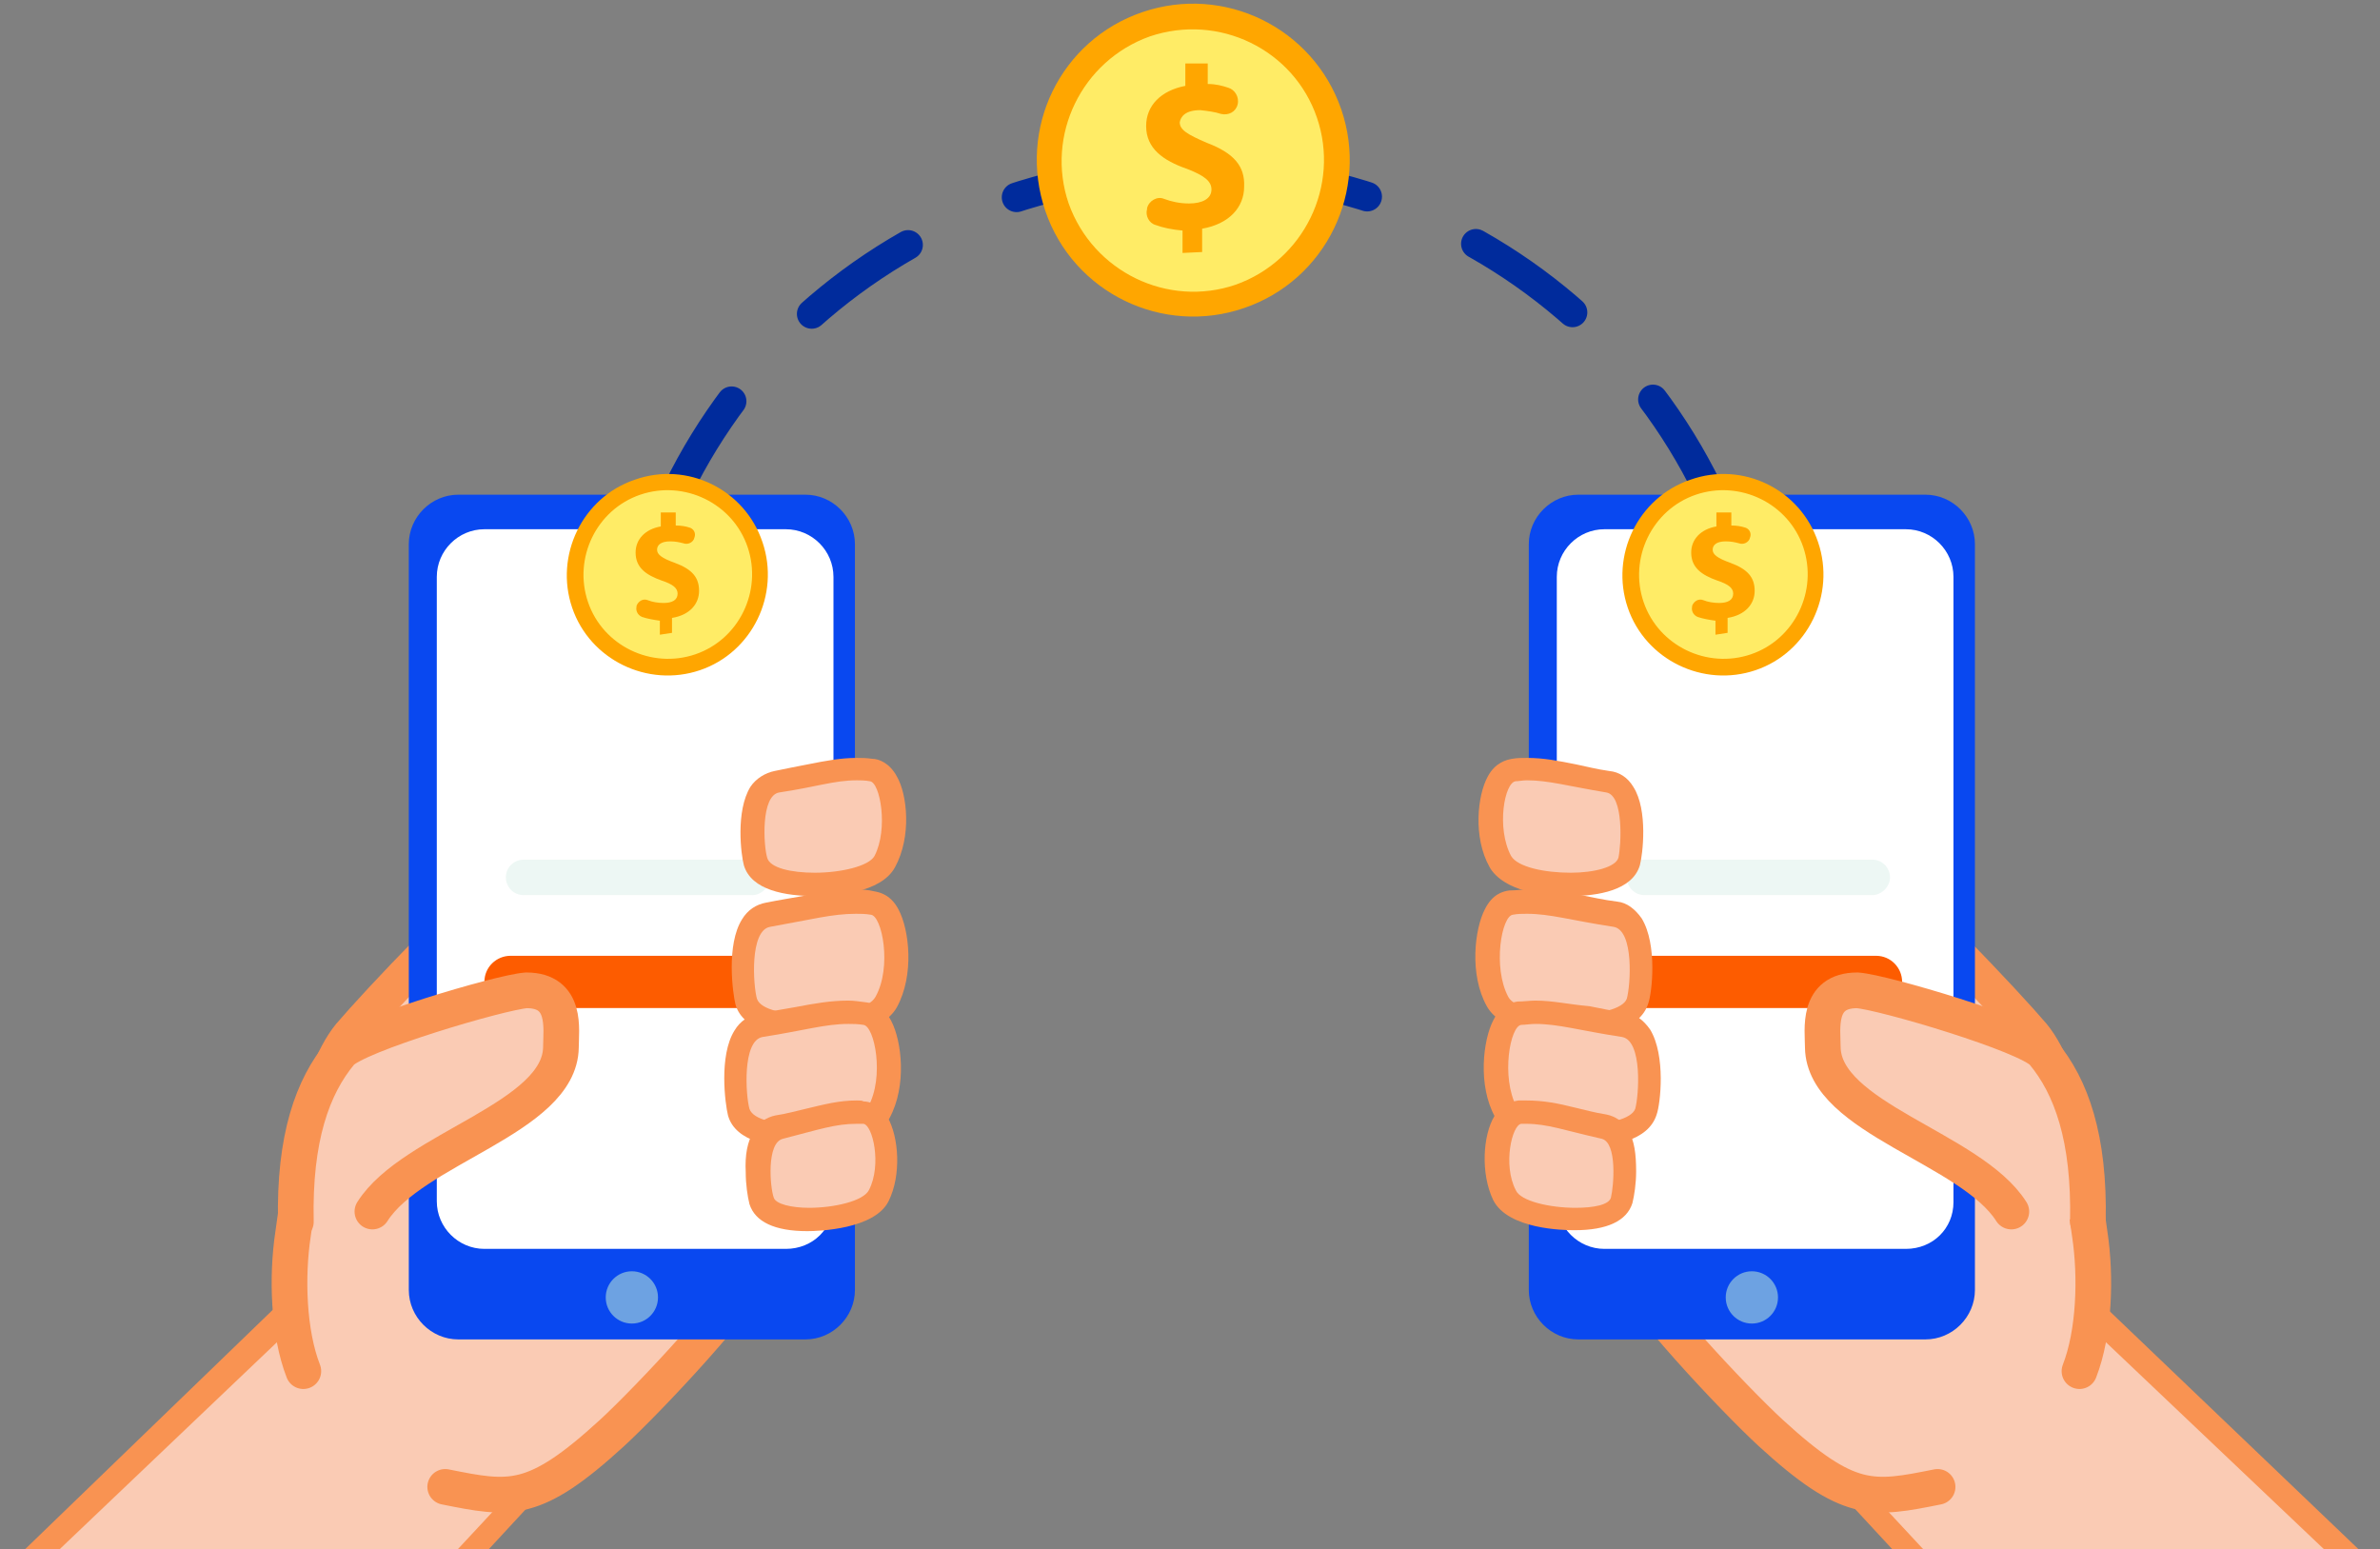 <?xml version="1.0" encoding="utf-8"?>
<!-- Generator: Adobe Illustrator 24.2.1, SVG Export Plug-In . SVG Version: 6.00 Build 0)  -->
<svg version="1.1" id="Capa_1" xmlns="http://www.w3.org/2000/svg" xmlns:xlink="http://www.w3.org/1999/xlink" x="0px" y="0px"
	 viewBox="0 0 255 166" style="enable-background:new 0 0 255 166;" xml:space="preserve">
<rect x="0" y="0" width="255" height="166" fill="#808080" stroke="none"/>
<style type="text/css">
	
		.st0{fill:none;stroke:#002B9C;stroke-width:3.172;stroke-linecap:round;stroke-linejoin:round;stroke-miterlimit:10;stroke-dasharray:12.72,12.72;}
	.st1{fill:#FACBB4;}
	.st2{fill:#F99352;}
	.st3{fill:none;stroke:#F99352;stroke-width:3.822;stroke-linecap:round;stroke-linejoin:round;stroke-miterlimit:10;}
	.st4{fill:#69BEA0;}
	.st5{fill:#FFA600;}
	.st6{fill:#FFEC66;}
	.st7{fill:#0948F0;}
	.st8{fill:#FFFFFF;}
	.st9{opacity:0.3;fill:#C3E5D9;enable-background:new    ;}
	.st10{fill:#FD5C00;}
	.st11{fill:#6DA2E2;}
</style>
<path class="st0" d="M66.6,78.6c0-33.3,27.4-60.4,61.2-60.4c33.8,0,61.2,27,61.2,60.4"/>
<path class="st1" d="M254.5,169.4l-31.3-29.9l-25.8,18.7l21.5,23.2h35.6V169.4z"/>
<path class="st2" d="M254.5,171.2v-3.5l-29.7-28.4l-1.5-1.4l-1.7,1.3l-23.8,17.3l-2.3,1.7l1.9,2l19.8,21.4h3.4l-21.4-23l23.8-17.3
	L254.5,171.2z"/>
<path class="st1" d="M222.8,146.9c1.6-4.1,1.8-10.1,1.1-14.7c-0.7-5.1-2.3-16.7-6.1-21.3c-2.9-3.4-13.7-14.9-17.2-16.9
	c-9.5-5.4-30.2,31.2-26.6,41.2c1.4,3.7,11.9,14.8,15.7,18.3c8.4,7.7,10.9,7.2,17.9,5.8"/>
<path class="st3" d="M222.8,146.9c1.6-4.1,1.8-10.1,1.1-14.7c-0.7-5.1-2.3-16.7-6.1-21.3c-2.9-3.4-13.7-14.9-17.2-16.9
	c-9.5-5.4-30.2,31.2-26.6,41.2c1.4,3.7,11.9,14.8,15.7,18.3c8.4,7.7,10.9,7.2,17.9,5.8"/>
<path class="st1" d="M36.4,181.5l21.5-23.2l-25.8-18.7l-31.3,30v12H36.4z"/>
<path class="st2" d="M56.1,158.4l-21.4,23h3.4l19.8-21.4l1.9-2l-2.3-1.7l-23.8-17.3l-1.7-1.3l-1.5,1.4L0.8,167.8v3.5l31.5-30
	L56.1,158.4z"/>
<path class="st1" d="M32.5,146.9c-1.6-4.1-1.8-10.1-1.1-14.7c0.7-5.1,2.3-16.7,6.1-21.3c2.9-3.4,13.7-14.9,17.2-16.9
	c9.5-5.4,30.2,31.2,26.6,41.2c-1.4,3.7-11.9,14.8-15.7,18.3c-8.4,7.7-10.9,7.2-17.9,5.8"/>
<path class="st3" d="M32.5,146.9c-1.6-4.1-1.8-10.1-1.1-14.7c0.7-5.1,2.3-16.7,6.1-21.3c2.9-3.4,13.7-14.9,17.2-16.9
	c9.5-5.4,30.2,31.2,26.6,41.2c-1.4,3.7-11.9,14.8-15.7,18.3c-8.4,7.7-10.9,7.2-17.9,5.8"/>
<path class="st4" d="M63.5,139.8c-1.5,0-2.7-1.1-2.7-2.3c0-1.3,1.2-2.3,2.7-2.3h13.6c1.5,0,2.7,1.1,2.7,2.3c0,1.3-1.2,2.3-2.7,2.3
	H63.5z"/>
<g>
	<path class="st5" d="M143.7,11.7c3,8.7-1.6,18.3-10.4,21.3c-8.7,3-18.3-1.6-21.3-10.4s1.6-18.3,10.4-21.3S140.7,3,143.7,11.7z"/>
	<path class="st6" d="M141.1,12.6c2.5,7.3-1.4,15.3-8.7,17.9c-7.3,2.5-15.3-1.4-17.9-8.7c-2.5-7.3,1.4-15.3,8.7-17.9
		C130.6,1.4,138.6,5.3,141.1,12.6z"/>
	<g>
		<path class="st5" d="M126.7,27.1l0-2.4c-1.1-0.1-2.1-0.3-2.9-0.6c-0.7-0.2-1.1-1-0.9-1.7l0-0.1c0.2-0.8,1.1-1.3,1.8-1
			c0.8,0.3,1.7,0.5,2.7,0.5c1.4,0,2.4-0.5,2.4-1.5c0-0.9-0.8-1.5-2.6-2.2c-2.6-0.9-4.4-2.2-4.4-4.6c0-2.2,1.6-3.8,4.2-4.3l0-2.4
			l2.4,0l0,2.2c0.9,0,1.6,0.2,2.2,0.4c0.7,0.2,1.2,1,1,1.8l0,0c-0.2,0.8-1,1.2-1.8,1c-0.6-0.2-1.3-0.3-2.2-0.4
			c-1.6,0-2.1,0.7-2.2,1.3c0,0.8,0.8,1.3,2.9,2.2c2.9,1.1,4.1,2.5,4,4.7c0,2.2-1.6,4-4.5,4.5l0,2.5L126.7,27.1z"/>
	</g>
</g>
<g>
	<g>
		<g>
			<path class="st7" d="M49.1,143.5h37.2c2.9,0,5.3-2.4,5.3-5.3V58.3c0-2.9-2.4-5.3-5.3-5.3H49.1c-2.9,0-5.3,2.4-5.3,5.3v79.9
				C43.8,141.1,46.2,143.5,49.1,143.5z"/>
			<path class="st8" d="M89.3,128.8V61.8c0-2.8-2.3-5.1-5.1-5.1H51.9c-2.8,0-5.1,2.3-5.1,5.1v66.9c0,2.8,2.3,5.1,5.1,5.1h32.3
				C87.1,133.8,89.3,131.6,89.3,128.8z"/>
		</g>
		<g>
			<path class="st9" d="M80.6,95.9H56.1c-1.1,0-1.9-0.9-1.9-1.9l0,0c0-1.1,0.9-1.9,1.9-1.9h24.4c1.1,0,1.9,0.9,1.9,1.9l0,0
				C82.5,95,81.6,95.9,80.6,95.9z"/>
		</g>
		<path class="st10" d="M83.8,105.2c0-1.5-1.2-2.8-2.8-2.8H54.7c-1.5,0-2.8,1.2-2.8,2.8c0,1.5,1.2,2.8,2.8,2.8h26.4
			C82.6,108,83.8,106.7,83.8,105.2z"/>
	</g>
	<circle class="st11" cx="67.7" cy="139" r="2.8"/>
</g>
<g>
	<g>
		<g>
			<path class="st7" d="M169.1,143.5h37.2c2.9,0,5.3-2.4,5.3-5.3V58.3c0-2.9-2.4-5.3-5.3-5.3h-37.2c-2.9,0-5.3,2.4-5.3,5.3v79.9
				C163.8,141.1,166.2,143.5,169.1,143.5z"/>
			<path class="st8" d="M209.3,128.8V61.8c0-2.8-2.3-5.1-5.1-5.1h-32.3c-2.8,0-5.1,2.3-5.1,5.1v66.9c0,2.8,2.3,5.1,5.1,5.1h32.3
				C207.1,133.8,209.3,131.6,209.3,128.8z"/>
		</g>
		<g>
			<path class="st9" d="M200.6,95.9h-24.4c-1.1,0-1.9-0.9-1.9-1.9l0,0c0-1.1,0.9-1.9,1.9-1.9h24.4c1.1,0,1.9,0.9,1.9,1.9l0,0
				C202.5,95,201.6,95.9,200.6,95.9z"/>
		</g>
		<path class="st10" d="M203.8,105.2c0-1.5-1.2-2.8-2.8-2.8h-26.4c-1.5,0-2.8,1.2-2.8,2.8c0,1.5,1.2,2.8,2.8,2.8h26.4
			C202.6,108,203.8,106.7,203.8,105.2z"/>
	</g>
	<circle class="st11" cx="187.7" cy="139" r="2.8"/>
</g>
<path class="st1" d="M31.7,130.9c-0.2-9,1.8-14.5,4.8-18.1c1.6-1.9,17.1-6.5,19.9-6.7c4.4,0,3.7,4.2,3.7,6.1
	c-0.1,7.6-15.9,10.8-20.2,17.6"/>
<path class="st3" d="M31.7,130.9c-0.2-9,1.8-14.5,4.8-18.1c1.6-1.9,17.1-6.5,19.9-6.7c4.4,0,3.7,4.2,3.7,6.1
	c-0.1,7.6-15.9,10.8-20.2,17.6"/>
<path class="st1" d="M223.7,130.9c0.2-9-1.8-14.5-4.8-18.1c-1.6-1.9-17.1-6.5-19.9-6.7c-4.4,0-3.7,4.2-3.7,6.1
	c0.1,7.6,15.9,10.8,20.2,17.6"/>
<path class="st3" d="M223.7,130.9c0.2-9-1.8-14.5-4.8-18.1c-1.6-1.9-17.1-6.5-19.9-6.7c-4.4,0-3.7,4.2-3.7,6.1
	c0.1,7.6,15.9,10.8,20.2,17.6"/>
<path class="st1" d="M87.2,94.7c-2.1,0-5.7-0.3-6.3-2.4c-0.3-1.1-0.8-5.4,0.5-7.4c0.5-0.8,1.2-1.1,1.7-1.2c1.4-0.2,2.6-0.5,3.6-0.7
	c2-0.4,3.5-0.7,5.1-0.7c0.5,0,1,0,1.5,0.1c0.5,0.1,1.1,0.3,1.6,1.3c0.9,1.7,1.4,5.7-0.2,8.6C93.4,94.6,88.2,94.7,87.2,94.7z"/>
<path class="st2" d="M91.8,83.6c0.4,0,0.9,0,1.4,0.1c1.1,0.1,2,5.1,0.5,8c-0.6,1.1-3.6,1.8-6.4,1.8c-2.5,0-4.8-0.5-5.1-1.6
	c-0.4-1.3-0.7-6.7,1.3-7C87.5,84.3,89.4,83.6,91.8,83.6z M91.8,81.2c-1.7,0-3.3,0.3-5.3,0.7c-1,0.2-2.1,0.4-3.5,0.7
	c-1,0.2-2,0.8-2.6,1.7c-1.6,2.6-1,7.3-0.7,8.4c0.8,2.7,4.5,3.3,7.6,3.3c2.1,0,7.1-0.3,8.6-3.1c1.8-3.3,1.3-7.8,0.2-9.7
	c-0.8-1.5-2-1.9-2.6-1.9C92.8,81.2,92.3,81.2,91.8,81.2z"/>
<path class="st1" d="M86.9,109.9c-2.3,0-6.3-0.4-7-2.6c-0.4-1.2-0.8-5.9,0.5-8.1c0.5-0.9,1.3-1.2,1.8-1.3c1.6-0.2,2.8-0.5,3.9-0.7
	c2.1-0.4,3.8-0.7,5.5-0.7c0.6,0,1.1,0.1,1.7,0.1c0.5,0.1,1.1,0.3,1.7,1.3c1,1.9,1.5,6.2-0.2,9.3C93.6,109.7,88.4,109.9,86.9,109.9z"
	/>
<path class="st2" d="M91.7,97.9c0.5,0,1,0,1.6,0.1c1.2,0.1,2.3,5.6,0.5,8.8c-0.7,1.3-3.9,1.9-6.9,1.9c-2.8,0-5.4-0.5-5.8-1.7
	c-0.4-1.4-0.8-7.3,1.4-7.7C87,98.5,89.2,97.9,91.7,97.9z M91.7,95.3c-1.9,0-3.6,0.3-5.7,0.7c-1.1,0.2-2.4,0.4-3.9,0.7
	c-1.1,0.2-2,0.8-2.6,1.8c-1.7,2.7-1,7.9-0.7,9.1c0.8,2.9,4.9,3.5,8.2,3.5c2.2,0,7.5-0.3,9.1-3.2c1.9-3.5,1.3-8.3,0.2-10.4
	c-0.8-1.6-2-1.9-2.6-2C92.9,95.3,92.3,95.3,91.7,95.3z"/>
<path class="st1" d="M86,121.8c-2.3,0-6.3-0.4-7-2.6c-0.4-1.2-0.8-5.9,0.5-8.1c0.5-0.9,1.3-1.2,1.8-1.3c1.6-0.2,2.8-0.5,3.9-0.7
	c2.1-0.4,3.8-0.7,5.5-0.7c0.6,0,1.1,0.1,1.7,0.1c0.5,0.1,1.1,0.3,1.7,1.3c1,1.9,1.5,6.2-0.2,9.3C92.8,121.6,87.6,121.8,86,121.8z"/>
<path class="st2" d="M90.9,109.7c0.5,0,1,0,1.6,0.1c1.2,0.1,2.3,5.6,0.5,8.8c-0.7,1.3-3.9,1.9-6.9,1.9c-2.8,0-5.4-0.5-5.8-1.7
	c-0.4-1.4-0.8-7.3,1.4-7.7C86.2,110.4,88.4,109.7,90.9,109.7z M90.9,107.2c-1.9,0-3.6,0.3-5.7,0.7c-1.1,0.2-2.4,0.4-3.9,0.7
	c-1.1,0.2-2,0.8-2.6,1.8c-1.7,2.7-1,7.9-0.7,9.1c0.8,2.9,4.9,3.5,8.2,3.5c2.2,0,7.5-0.3,9.1-3.2c1.9-3.5,1.3-8.3,0.2-10.4
	c-0.8-1.6-2-1.9-2.6-2C92.1,107.3,91.5,107.2,90.9,107.2z"/>
<path class="st1" d="M86.6,130.6c-2.9,0-4.6-0.7-5-2c-0.3-1-0.8-4.8,0.3-6.7c0.5-0.8,1.1-1.1,1.6-1.2c1.3-0.2,2.3-0.5,3.2-0.7
	c2-0.5,3.5-0.8,5.2-0.8c0.2,0,0.5,0,0.7,0c0.4,0,1.1,0.2,1.6,1.1c0.9,1.5,1.4,5.1,0.1,7.8C92.9,130.6,86.9,130.6,86.6,130.6z"/>
<path class="st2" d="M91.8,120.4c0.2,0,0.4,0,0.7,0c1,0.1,2,4.4,0.6,7.1c-0.6,1.2-3.8,1.9-6.4,1.9c-1.9,0-3.6-0.4-3.8-1.1
	c-0.4-1.1-0.8-5.9,1-6.3C87.8,121,89.5,120.4,91.8,120.4z M91.8,117.9c-1.9,0-3.4,0.4-5.5,0.9c-0.9,0.2-1.9,0.5-3.2,0.7
	c-1,0.2-1.9,0.8-2.4,1.8c-0.6,1-0.9,2.4-0.8,4.3c0,1.3,0.2,2.6,0.4,3.4c0.6,1.9,2.7,2.9,6.2,2.9c1.2,0,7.2-0.2,8.7-3.2
	c1.4-2.8,1.1-6.9-0.1-9c-0.8-1.4-2-1.7-2.6-1.7C92.4,117.9,92.1,117.9,91.8,117.9z"/>
<path class="st1" d="M168.2,94.7c-1,0-6.3-0.1-7.5-2.4c-1.6-2.9-1.1-6.9-0.2-8.6c0.5-1,1.1-1.2,1.6-1.3c0.5-0.1,1-0.1,1.5-0.1
	c1.6,0,3.1,0.3,5.1,0.7c1,0.2,2.1,0.4,3.6,0.7c0.5,0.1,1.2,0.4,1.7,1.2c1.3,2,0.8,6.3,0.5,7.4C173.9,94.4,170.2,94.7,168.2,94.7z"/>
<path class="st2" d="M163.6,83.6c2.3,0,4.3,0.6,8.5,1.3c1.9,0.3,1.6,5.7,1.3,7c-0.3,1-2.6,1.6-5.1,1.6c-2.8,0-5.7-0.6-6.4-1.8
	c-1.6-3-0.7-7.9,0.5-8C162.7,83.7,163.1,83.6,163.6,83.6z M163.6,81.2c-0.5,0-1.1,0-1.6,0.1c-0.6,0.1-1.8,0.4-2.6,1.9
	c-1.1,2-1.6,6.5,0.2,9.7c0.5,0.9,2.3,3.1,8.6,3.1c3,0,6.7-0.6,7.5-3.3c0.3-1.1,0.9-5.9-0.7-8.4c-0.6-1-1.5-1.6-2.6-1.7
	c-1.4-0.2-2.5-0.5-3.5-0.7C166.9,81.5,165.4,81.2,163.6,81.2z"/>
<path class="st1" d="M168.5,109.9c-1.6,0-6.7-0.2-8-2.6c-1.7-3-1.1-7.5-0.2-9.3c0.5-1,1.2-1.3,1.7-1.3c0.6-0.1,1.1-0.1,1.7-0.1
	c1.7,0,3.3,0.3,5.5,0.7c1.1,0.2,2.4,0.5,3.9,0.7c0.5,0.1,1.3,0.4,1.8,1.3c1.4,2.2,0.9,6.9,0.5,8.1
	C174.8,109.6,170.8,109.9,168.5,109.9z"/>
<path class="st2" d="M163.6,97.9c2.5,0,4.7,0.7,9.3,1.4c2.2,0.4,1.8,6.3,1.4,7.7c-0.4,1.1-3,1.7-5.8,1.7c-3,0-6.3-0.7-6.9-1.9
	c-1.7-3.2-0.7-8.7,0.5-8.8C162.6,97.9,163.1,97.9,163.6,97.9z M163.6,95.3c-0.6,0-1.2,0.1-1.9,0.1c-0.7,0.1-1.8,0.4-2.6,2
	c-1.1,2.1-1.7,7,0.2,10.4c1.6,2.9,6.9,3.2,9.1,3.2c3.3,0,7.3-0.6,8.2-3.5c0.4-1.1,1-6.3-0.7-9.1c-0.7-1-1.6-1.7-2.6-1.8
	c-1.6-0.2-2.8-0.5-3.9-0.7C167.2,95.6,165.5,95.3,163.6,95.3z"/>
<path class="st1" d="M169.3,121.8c-1.6,0-6.7-0.2-8-2.6c-1.7-3-1.1-7.5-0.2-9.3c0.5-1,1.2-1.3,1.7-1.3c0.6-0.1,1.1-0.1,1.7-0.1
	c1.7,0,3.3,0.3,5.5,0.7c1.1,0.2,2.4,0.5,3.9,0.7c0.5,0.1,1.3,0.4,1.8,1.3c1.4,2.2,0.9,6.9,0.5,8.1
	C175.6,121.4,171.6,121.8,169.3,121.8z"/>
<path class="st2" d="M164.5,109.7c2.5,0,4.7,0.7,9.3,1.4c2.2,0.4,1.8,6.3,1.4,7.7c-0.4,1.1-3,1.7-5.8,1.7c-3,0-6.3-0.7-6.9-1.9
	c-1.7-3.2-0.7-8.7,0.5-8.8C163.4,109.8,164,109.7,164.5,109.7z M164.5,107.2c-0.6,0-1.2,0.1-1.9,0.1c-0.7,0.1-1.8,0.4-2.6,2
	c-1.1,2.1-1.7,7,0.2,10.4c1.6,2.9,6.9,3.2,9.1,3.2c3.3,0,7.3-0.6,8.2-3.5c0.4-1.1,1-6.3-0.7-9.1c-0.7-1-1.6-1.7-2.6-1.8
	c-1.6-0.2-2.8-0.5-3.9-0.7C168,107.6,166.4,107.2,164.5,107.2z"/>
<path class="st1" d="M168.8,130.6c-0.2,0-6.3,0-7.6-2.6c-1.3-2.7-0.8-6.3,0.1-7.8c0.5-0.9,1.1-1.1,1.6-1.1c0.2,0,0.5,0,0.7,0
	c1.7,0,3.2,0.4,5.2,0.8c0.9,0.2,1.9,0.5,3.2,0.7c0.5,0.1,1.1,0.4,1.6,1.2c1.1,1.9,0.6,5.7,0.3,6.7
	C173.3,129.9,171.6,130.6,168.8,130.6z"/>
<path class="st2" d="M163.5,120.4c2.3,0,4.1,0.7,8.1,1.6c1.7,0.4,1.3,5.1,1,6.3c-0.2,0.8-1.9,1.1-3.8,1.1c-2.7,0-5.9-0.7-6.4-1.9
	c-1.4-2.7-0.4-7,0.6-7.1C163.1,120.4,163.3,120.4,163.5,120.4z M163.5,117.9c-0.2,0-0.5,0-0.8,0c-0.6,0.1-1.8,0.3-2.6,1.7
	c-1.2,2-1.5,6.1-0.1,9c1.6,3.1,7.5,3.2,8.7,3.2c3.5,0,5.6-1,6.2-2.9c0.2-0.8,0.4-2.1,0.4-3.4c0-1.9-0.2-3.3-0.8-4.3
	c-0.5-1-1.4-1.6-2.4-1.8c-1.3-0.2-2.3-0.5-3.2-0.7C166.9,118.2,165.4,117.9,163.5,117.9z"/>
<g>
	<path class="st5" d="M81.7,58.1c1.9,5.6-1.1,11.8-6.7,13.7c-5.6,1.9-11.8-1.1-13.7-6.7s1.1-11.8,6.7-13.7
		C73.6,49.4,79.8,52.4,81.7,58.1z"/>
	<path class="st6" d="M80.1,58.6c1.6,4.7-0.9,9.9-5.6,11.5c-4.7,1.6-9.9-0.9-11.5-5.6c-1.6-4.7,0.9-9.9,5.6-11.5
		C73.3,51.4,78.5,53.9,80.1,58.6z"/>
	<g>
		<path class="st5" d="M70.7,68l0-1.5c-0.7-0.1-1.3-0.2-1.9-0.4c-0.5-0.2-0.7-0.7-0.6-1.1l0-0.1c0.2-0.5,0.7-0.8,1.2-0.6
			c0.5,0.2,1.1,0.3,1.7,0.3c0.9,0,1.5-0.3,1.5-1c0-0.6-0.5-1-1.7-1.4c-1.7-0.6-2.8-1.4-2.8-3c0-1.4,1-2.5,2.7-2.8l0-1.5l1.6,0l0,1.4
			c0.6,0,1.1,0.1,1.4,0.2c0.5,0.1,0.8,0.6,0.6,1.1l0,0c-0.1,0.5-0.7,0.8-1.2,0.6c-0.4-0.1-0.8-0.2-1.4-0.2c-1,0-1.4,0.4-1.4,0.9
			c0,0.5,0.5,0.9,1.9,1.4c1.9,0.7,2.6,1.6,2.6,3c0,1.4-1,2.6-2.9,2.9l0,1.6L70.7,68z"/>
	</g>
</g>
<g>
	<path class="st5" d="M194.8,58.1c1.9,5.6-1.1,11.8-6.7,13.7c-5.6,1.9-11.8-1.1-13.7-6.7s1.1-11.8,6.7-13.7
		C186.7,49.4,192.9,52.4,194.8,58.1z"/>
	<path class="st6" d="M193.2,58.6c1.6,4.7-0.9,9.9-5.6,11.5c-4.7,1.6-9.9-0.9-11.5-5.6c-1.6-4.7,0.9-9.9,5.6-11.5
		C186.4,51.4,191.6,53.9,193.2,58.6z"/>
	<g>
		<path class="st5" d="M183.8,68l0-1.5c-0.7-0.1-1.3-0.2-1.9-0.4c-0.5-0.2-0.7-0.7-0.6-1.1l0-0.1c0.2-0.5,0.7-0.8,1.2-0.6
			c0.5,0.2,1.1,0.3,1.7,0.3c0.9,0,1.5-0.3,1.5-1c0-0.6-0.5-1-1.7-1.4c-1.7-0.6-2.8-1.4-2.8-3c0-1.4,1-2.5,2.7-2.8l0-1.5l1.6,0l0,1.4
			c0.6,0,1.1,0.1,1.4,0.2c0.5,0.1,0.8,0.6,0.6,1.1l0,0c-0.1,0.5-0.7,0.8-1.2,0.6c-0.4-0.1-0.8-0.2-1.4-0.2c-1,0-1.4,0.4-1.4,0.9
			c0,0.5,0.5,0.9,1.9,1.4c1.9,0.7,2.6,1.6,2.6,3c0,1.4-1,2.6-2.9,2.9l0,1.6L183.8,68z"/>
	</g>
</g>
</svg>
